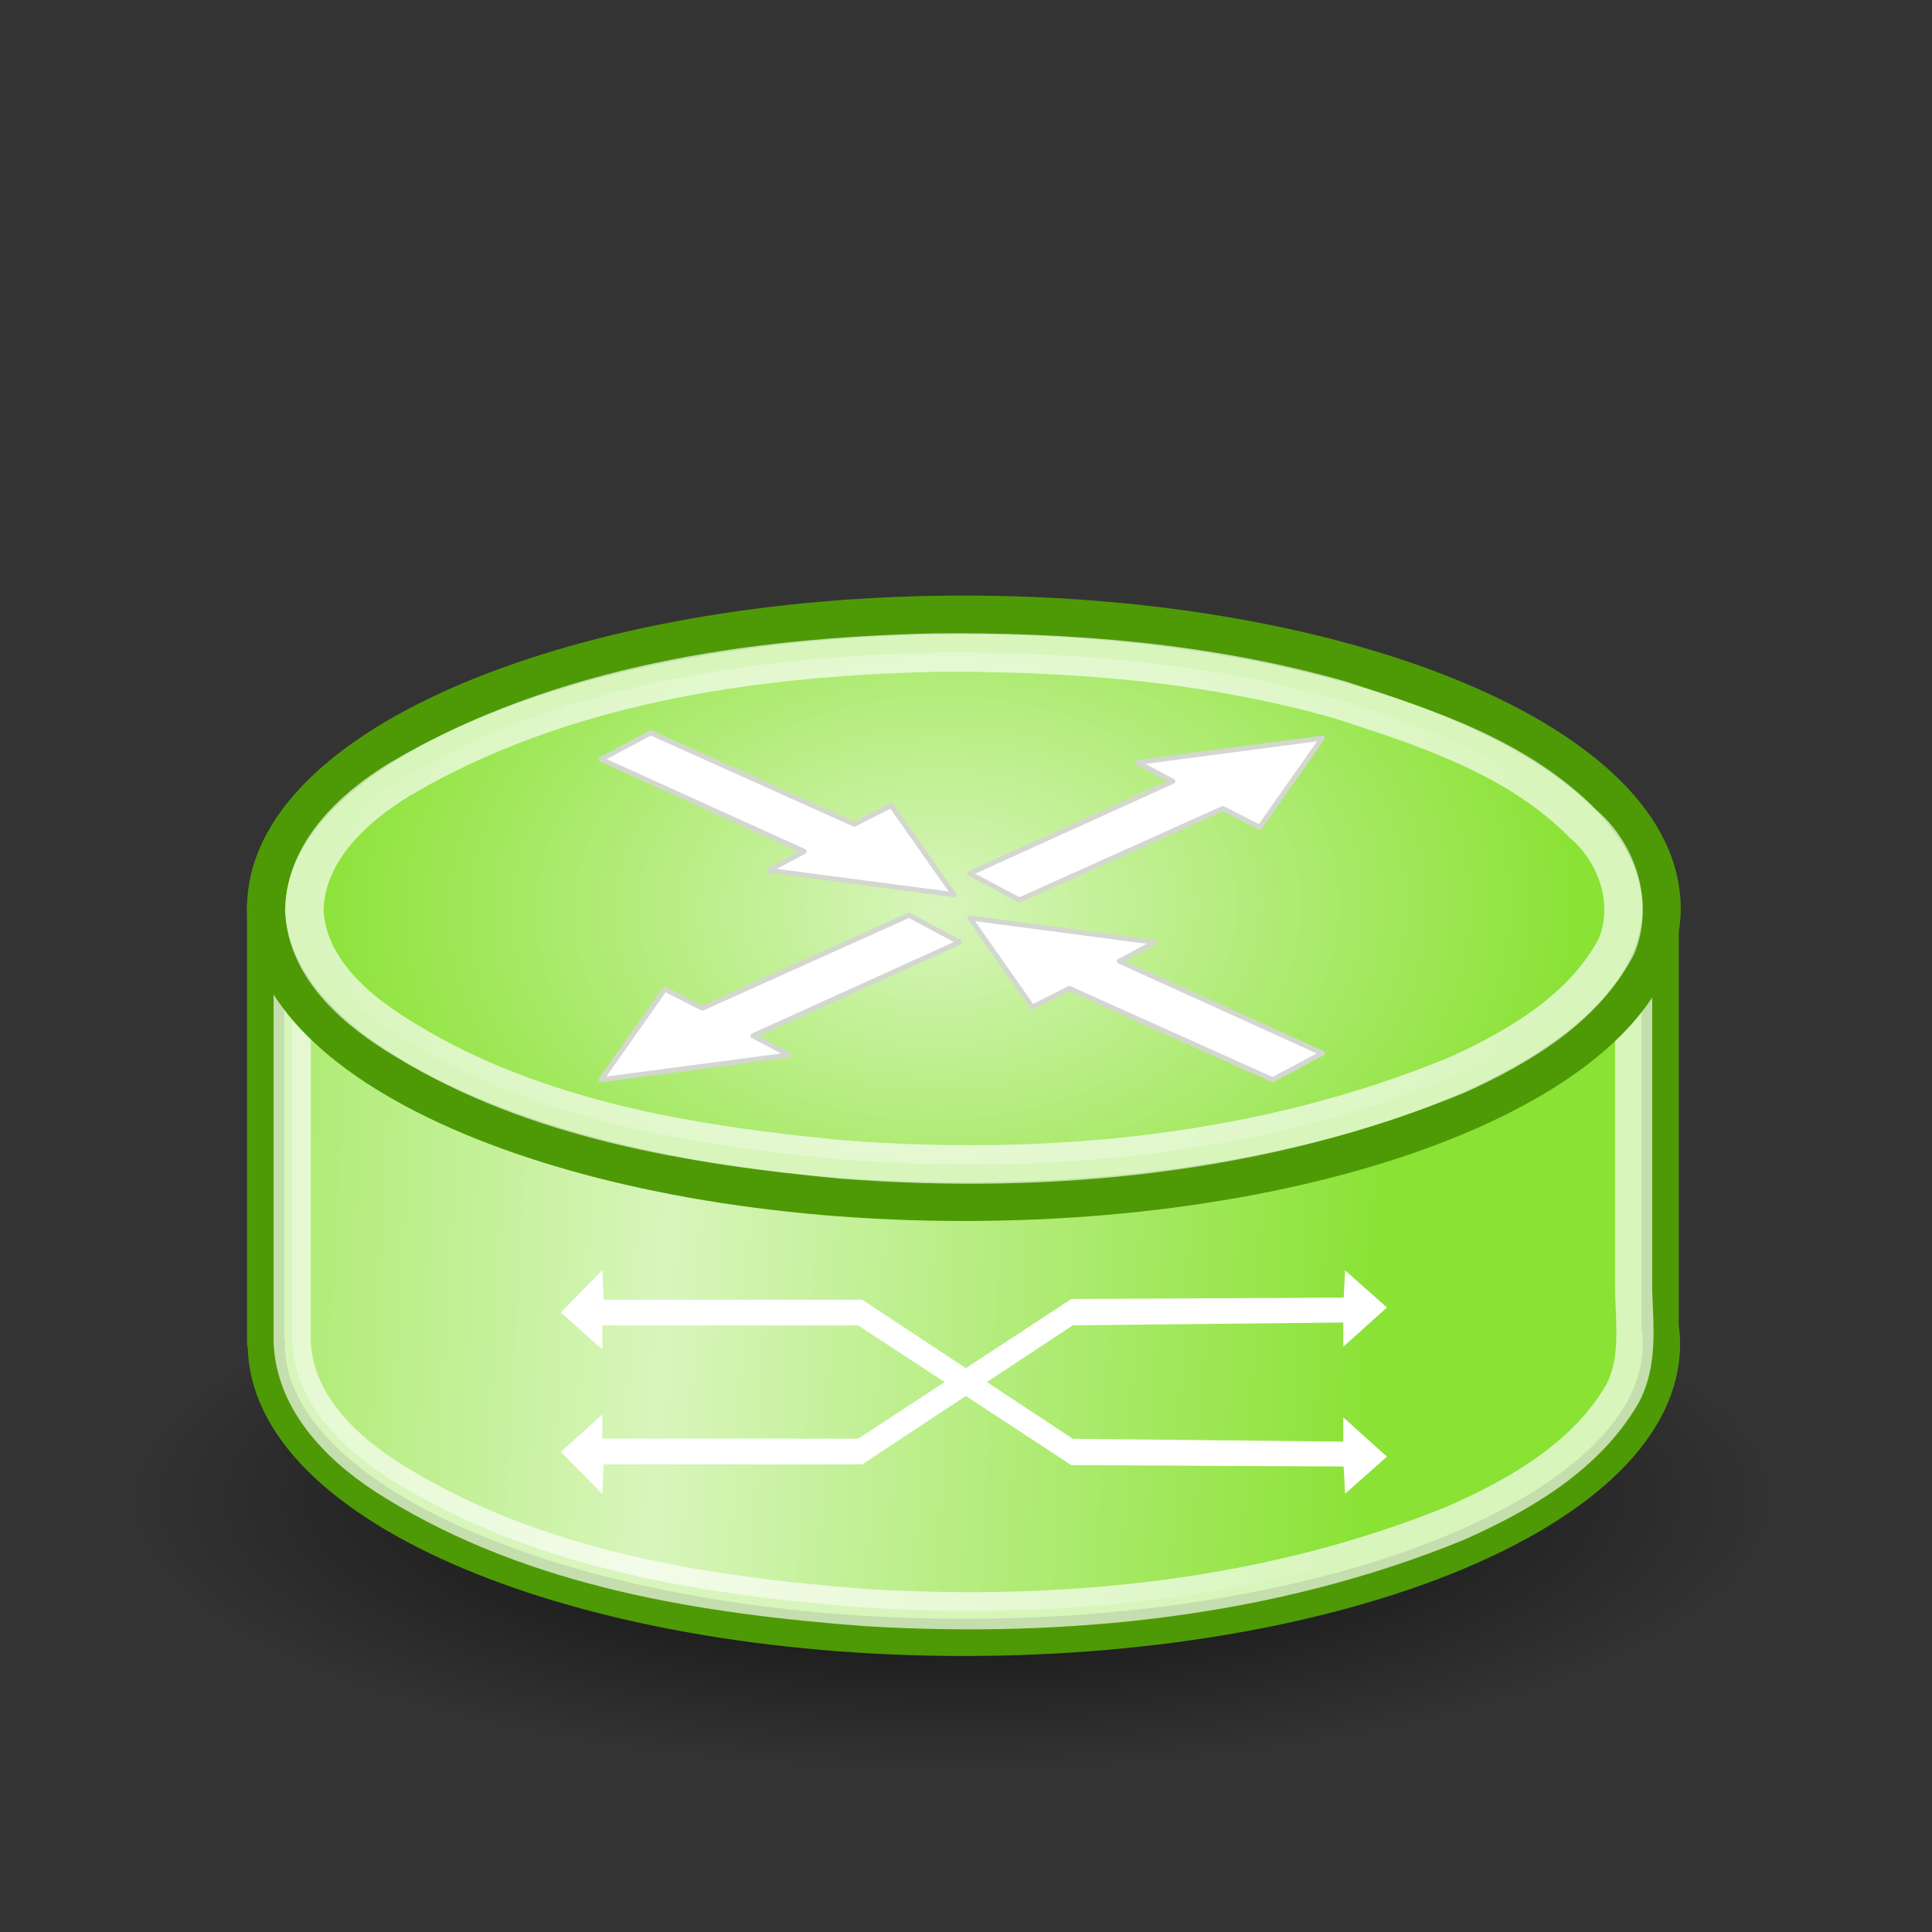 <?xml version="1.0" encoding="UTF-8" standalone="no"?>
<!-- Created with Inkscape (http://www.inkscape.org/) -->

<svg
   xmlns:dc="http://purl.org/dc/elements/1.1/"
   xmlns:cc="http://creativecommons.org/ns#"
   xmlns:rdf="http://www.w3.org/1999/02/22-rdf-syntax-ns#"
   xmlns:svg="http://www.w3.org/2000/svg"
   xmlns="http://www.w3.org/2000/svg"
   xmlns:xlink="http://www.w3.org/1999/xlink"
   xmlns:sodipodi="http://sodipodi.sourceforge.net/DTD/sodipodi-0.dtd"
   xmlns:inkscape="http://www.inkscape.org/namespaces/inkscape"
   width="48"
   height="48"
   id="svg2"
   sodipodi:version="0.32"
   inkscape:version="0.47 r22583"
   inkscape:output_extension="org.inkscape.output.svg.inkscape"
   version="1.1"
   sodipodi:docname="switch.svg">
  <rect width="100%" height="100%" fill="#333333" stroke="none"/>
  <defs
     id="defs4">
    <linearGradient
       inkscape:collect="always"
       id="linearGradient3314">
      <stop
         style="stop-color:#000000;stop-opacity:1;"
         offset="0"
         id="stop3316" />
      <stop
         style="stop-color:#000000;stop-opacity:0;"
         offset="1"
         id="stop3318" />
    </linearGradient>
    <linearGradient
       id="linearGradient3242">
      <stop
         style="stop-color:#ffffff;stop-opacity:0;"
         offset="0"
         id="stop3244" />
      <stop
         id="stop3250"
         offset="0.5"
         style="stop-color:#ffffff;stop-opacity:1;" />
      <stop
         style="stop-color:#ffffff;stop-opacity:0;"
         offset="1"
         id="stop3246" />
    </linearGradient>
    <linearGradient
       inkscape:collect="always"
       id="linearGradient3180">
      <stop
         style="stop-color:#ffffff;stop-opacity:1;"
         offset="0"
         id="stop3182" />
      <stop
         style="stop-color:#ffffff;stop-opacity:0;"
         offset="1"
         id="stop3184" />
    </linearGradient>
    <inkscape:perspective
       sodipodi:type="inkscape:persp3d"
       inkscape:vp_x="0 : 526.18109 : 1"
       inkscape:vp_y="0 : 1000 : 0"
       inkscape:vp_z="744.09448 : 526.18109 : 1"
       inkscape:persp3d-origin="372.04724 : 350.78739 : 1"
       id="perspective10" />
    <radialGradient
       inkscape:collect="always"
       xlink:href="#linearGradient3314"
       id="radialGradient3334"
       gradientUnits="userSpaceOnUse"
       gradientTransform="matrix(1,0,0,0.12,0,662.217)"
       cx="381.429"
       cy="752.362"
       fx="381.429"
       fy="752.362"
       r="310" />
    <radialGradient
       inkscape:collect="always"
       xlink:href="#linearGradient3180"
       id="radialGradient3345"
       gradientUnits="userSpaceOnUse"
       gradientTransform="matrix(0.903,-0.018,0.013,0.639,23.68,179.853)"
       cx="371.185"
       cy="431.249"
       fx="371.185"
       fy="431.249"
       r="269.857" />
    <linearGradient
       inkscape:collect="always"
       xlink:href="#linearGradient3242"
       id="linearGradient3349"
       gradientUnits="userSpaceOnUse"
       x1="-6.781"
       y1="555.354"
       x2="532.895"
       y2="585.659" />
  </defs>
  <sodipodi:namedview
     id="base"
     pagecolor="#ffffff"
     bordercolor="#666666"
     borderopacity="1.0"
     inkscape:pageopacity="0.0"
     inkscape:pageshadow="2"
     inkscape:zoom="0.35"
     inkscape:cx="238.50217"
     inkscape:cy="436.83723"
     inkscape:document-units="px"
     inkscape:current-layer="layer1"
     showgrid="false"
     showguides="true"
     inkscape:guide-bbox="true"
     inkscape:window-width="1011"
     inkscape:window-height="501"
     inkscape:window-x="1280"
     inkscape:window-y="497"
     inkscape:window-maximized="0">
    <sodipodi:guide
       orientation="0,1"
       position="-380,945.714"
       id="guide2385" />
    <sodipodi:guide
       orientation="0,1"
       position="848.571,222.857"
       id="guide2387" />
    <sodipodi:guide
       orientation="1,0"
       position="11.429,60"
       id="guide2389" />
    <sodipodi:guide
       orientation="1,0"
       position="737.143,-48.571"
       id="guide2391" />
    <sodipodi:guide
       orientation="0,1"
       position="-84.286,440"
       id="guide3169" />
    <sodipodi:guide
       orientation="0,1"
       position="20,604.286"
       id="guide3171" />
    <sodipodi:guide
       orientation="0,1"
       position="772.857,644.286"
       id="guide3274" />
    <sodipodi:guide
       orientation="1,0"
       position="931.429,378.571"
       id="guide3276" />
    <sodipodi:guide
       orientation="1,0"
       position="972.857,401.429"
       id="guide3278" />
    <sodipodi:guide
       orientation="1,0"
       position="374.286,408.571"
       id="guide3280" />
    <sodipodi:guide
       orientation="0,1"
       position="677.143,844.286"
       id="guide3282" />
    <sodipodi:guide
       orientation="1,0"
       position="272.741,92.934"
       id="guide3356" />
  </sodipodi:namedview>
  <g
     inkscape:label="Ebene 1"
     inkscape:groupmode="layer"
     id="layer1"
     transform="translate(3.1626352e-7,-1004.362)">
    <g
       id="g3364"
       transform="matrix(0.066,0,0,0.066,-0.756,997.308)">
      <path
         transform="matrix(1,0,0,2.731,-11.429,-1383.594)"
         d="m 691.429,752.362 c 0,20.513 -138.792,37.143 -310,37.143 -171.208,0 -310,-16.629 -310,-37.143 0,-20.513 138.792,-37.143 310,-37.143 171.208,0 310,16.629 310,37.143 z"
         sodipodi:ry="37.142857"
         sodipodi:rx="310"
         sodipodi:cy="752.36218"
         sodipodi:cx="381.42856"
         id="path3304"
         style="opacity:0.887;fill:url(#radialGradient3334);fill-opacity:1;stroke:none"
         sodipodi:type="arc" />
      <rect
         y="106.648"
         x="11.429"
         height="725.714"
         width="725.714"
         id="rect2383"
         style="opacity:0.697;fill:none;stroke:none" />
      <path
         id="path3165"
         d="m 111.438,448.094 0,164.25 0.25,0 c -0.001,0.146 0,0.291 0,0.438 0,60.976 117.635,110.469 262.594,110.469 144.959,0 262.625,-49.493 262.625,-110.469 0,-2.244 -0.186,-4.476 -0.5,-6.688 l 0,-157.281 -524.969,-0.719 z"
         style="fill:#8ae234;fill-opacity:1;stroke:#4e9a06;stroke-width:14;stroke-linecap:square;stroke-linejoin:round;stroke-miterlimit:4;stroke-opacity:1;stroke-dasharray:none" />
      <path
         id="path3230"
         d="m 121.438,611.5 c 0.602,23.673 19.672,41.744 38.665,53.273 53.205,32.792 116.425,42.665 177.802,47.289 74.974,4.446 151.984,-3.382 221.689,-31.906 24.119,-10.677 48.79,-24.989 62.469,-48.375 6.419,-11.836 4.766,-25.731 4.344,-38.688 0,-44.76 0,-89.521 0,-134.281 -168.323,-0.24 -336.646,-0.479 -504.969,-0.719 0,51.135 0,102.271 0,153.406 z"
         style="opacity:0.67;fill:url(#linearGradient3349);fill-opacity:1;stroke:#ffffff;stroke-width:14;stroke-linecap:square;stroke-linejoin:round;stroke-miterlimit:4;stroke-opacity:1;stroke-dasharray:none" />
      <path
         id="path3163"
         d="m 636.892,448.791 c 0,60.976 -117.648,110.464 -262.606,110.464 -144.959,0 -262.606,-49.488 -262.606,-110.464 0,-60.976 117.648,-110.464 262.606,-110.464 144.959,0 262.606,49.488 262.606,110.464 z"
         style="fill:#8ae234;fill-opacity:1;stroke:#4e9a06;stroke-width:14.502;stroke-linecap:square;stroke-linejoin:round;stroke-miterlimit:4;stroke-opacity:1" />
      <path
         id="path3178"
         d="m 362.625,352.562 c -68.958,1.663 -140.161,12.056 -200.419,47.517 -17.684,10.7 -35.792,27.422 -36.206,49.577 1.174,22.544 20.445,38.266 38.388,48.96 49.084,29.848 107.168,39.237 163.482,44.691 78.538,6.089 159.52,-1.671 232.665,-32.036 C 583.815,500.621 607.764,486.386 620,463 626.514,446.979 620.322,427.987 607.438,417.062 582.837,392.007 548.389,380.847 515.819,370.322 466.103,356.192 414.156,352.061 362.625,352.562 z"
         style="opacity:0.671;fill:url(#radialGradient3345);fill-opacity:1;stroke:#ffffff;stroke-width:14.502;stroke-linecap:square;stroke-linejoin:round;stroke-miterlimit:4;stroke-opacity:1" />
      <path
         sodipodi:nodetypes="cccccccc"
         id="path3272"
         d="m 376.43,435.687 76.491,-34.691 -13.335,-7.104 69.653,-9.17 -23.588,33.578 -13.902,-7.054 -76.587,34.421 -18.732,-9.98 z"
         style="fill:#ffffff;fill-opacity:1;fill-rule:evenodd;stroke:#d3d7cf;stroke-width:1.874;stroke-linecap:butt;stroke-linejoin:round;stroke-miterlimit:4;stroke-opacity:1;stroke-dasharray:none" />
      <path
         style="fill:#ffffff;fill-opacity:1;fill-rule:evenodd;stroke:#d3d7cf;stroke-width:1.872;stroke-linecap:butt;stroke-linejoin:round;stroke-miterlimit:4;stroke-opacity:1;stroke-dasharray:none"
         d="m 509.24,503.364 -76.436,-34.666 13.325,-7.099 -69.603,-9.164 23.571,33.553 13.892,-7.049 76.532,34.397 18.719,-9.972 z"
         id="path3298"
         sodipodi:nodetypes="cccccccc" />
      <path
         sodipodi:nodetypes="cccccccc"
         id="path3300"
         d="m 372.653,461.544 -77.708,35.243 13.547,7.217 -70.762,9.316 23.963,-34.112 14.123,7.166 77.806,-34.969 19.03,10.138 z"
         style="fill:#ffffff;fill-opacity:1;fill-rule:evenodd;stroke:#d3d7cf;stroke-width:1.903;stroke-linecap:butt;stroke-linejoin:round;stroke-miterlimit:4;stroke-opacity:1;stroke-dasharray:none" />
      <path
         style="fill:#ffffff;fill-opacity:1;fill-rule:evenodd;stroke:#d3d7cf;stroke-width:1.874;stroke-linecap:butt;stroke-linejoin:round;stroke-miterlimit:4;stroke-opacity:1;stroke-dasharray:none"
         d="m 237.716,392.701 76.491,34.691 -13.335,7.104 69.653,9.17 -23.588,-33.578 -13.902,7.054 -76.587,-34.421 -18.732,9.98 z"
         id="path3302"
         sodipodi:nodetypes="cccccccc" />
      <g
         transform="matrix(0.529,0,0,0.529,94.184,140.442)"
         style="fill:#ffffff;fill-opacity:1;stroke:#ffffff;stroke-opacity:1"
         id="g3360">
        <path
           style="fill:#ffffff;fill-opacity:1;fill-rule:evenodd;stroke:#ffffff;stroke-width:1px;stroke-linecap:butt;stroke-linejoin:miter;stroke-opacity:1"
           d="m 272.741,861.944 184.288,0 149.808,98.937 193.163,2.02 0,-16.605 29.82,26.789 -28.582,25.323 -1.01,-18.777 -194.136,-1.01 -151.575,-99.374 -182.786,0 0,16.542 -28.36,-25.393 28.36,-28.758 1.01,20.306 z"
           id="path3354"
           sodipodi:nodetypes="ccccccccccccccc" />
        <path
           sodipodi:nodetypes="ccccccccccccccc"
           id="path3358"
           d="m 272.741,978.102 184.288,0 149.808,-98.937 193.163,-2.02 0,16.605 29.82,-26.789 -28.582,-25.323 -1.01,18.777 -194.136,1.01 -151.575,99.374 -182.786,0 0,-16.542 -28.36,25.393 28.36,28.758 1.01,-20.306 z"
           style="fill:#ffffff;fill-opacity:1;fill-rule:evenodd;stroke:#ffffff;stroke-width:1px;stroke-linecap:butt;stroke-linejoin:miter;stroke-opacity:1" />
      </g>
    </g>
  </g>
</svg>
